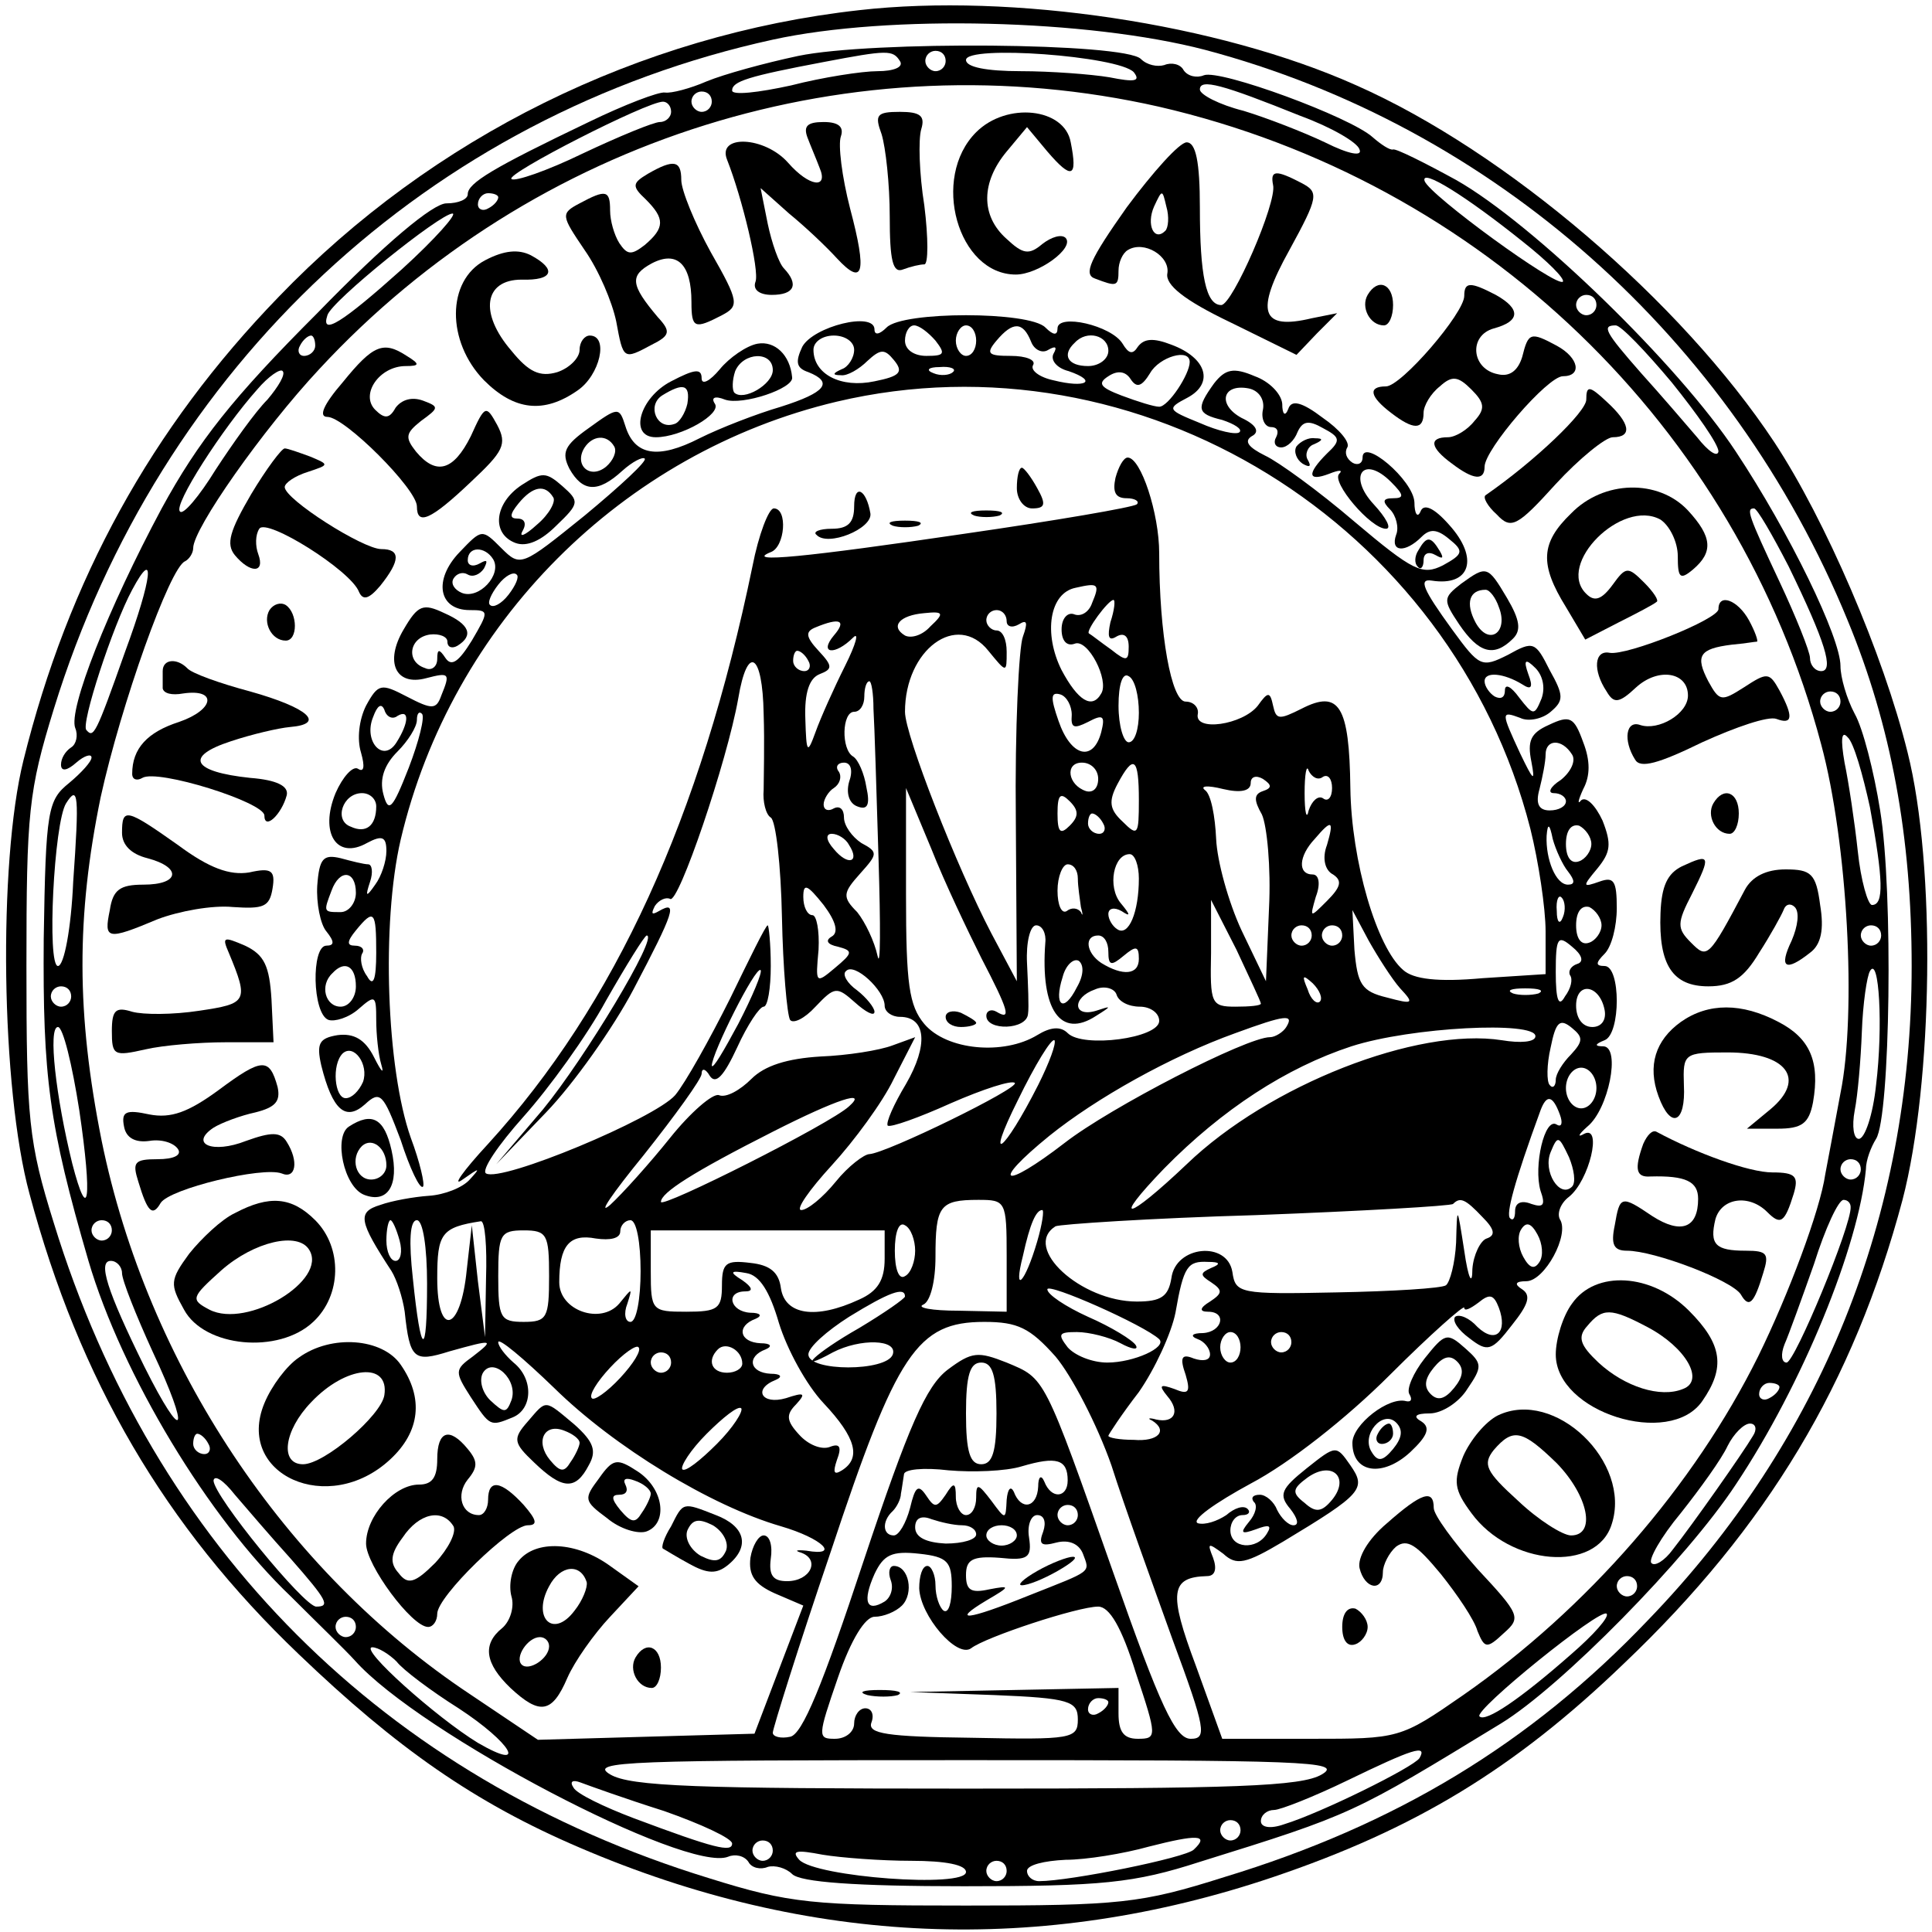 <?xml version="1.0" standalone="no"?>
<!DOCTYPE svg PUBLIC "-//W3C//DTD SVG 20010904//EN"
 "http://www.w3.org/TR/2001/REC-SVG-20010904/DTD/svg10.dtd">
<svg version="1.0" xmlns="http://www.w3.org/2000/svg"
 width="190pt" height="190pt" viewBox="0 0 190 190"
 preserveAspectRatio="xMidYMid meet">
<g transform="translate(0,190) scale(0.1,-0.1)"
fill="#000000" stroke="none">
<path d="M845 1890 c-216 -24 -420 -125 -571 -282 -125 -129 -207 -278 -251
-456 -25 -101 -22 -323 6 -426 49 -183 133 -327 265 -453 96 -92 173 -146 276
-190 226 -97 454 -106 682 -29 139 47 237 106 345 210 141 134 226 276 274
456 30 115 33 329 5 440 -24 97 -81 229 -131 305 -92 139 -264 286 -411 351
-136 61 -339 91 -489 74z m340 -39 c283 -75 518 -283 632 -561 43 -104 63
-213 63 -340 0 -246 -89 -467 -259 -643 -116 -122 -249 -202 -417 -253 -82
-26 -103 -28 -254 -28 -151 0 -173 2 -253 27 -319 98 -546 325 -644 644 -25
80 -27 102 -27 253 0 151 2 172 27 253 104 337 369 584 707 658 114 25 310 20
425 -10z"/>
<path d="M785 1845 c-33 -7 -73 -18 -90 -25 -16 -7 -35 -12 -41 -11 -6 1 -40
-12 -75 -29 -94 -45 -119 -60 -119 -71 0 -5 -9 -9 -21 -9 -13 0 -60 -39 -127
-108 -83 -83 -117 -126 -153 -192 -53 -99 -92 -198 -85 -216 3 -7 1 -16 -4
-19 -6 -4 -10 -11 -10 -17 0 -7 6 -6 15 2 8 7 15 9 15 5 0 -4 -10 -15 -22 -25
-21 -17 -23 -26 -25 -153 -1 -136 5 -183 44 -317 33 -112 118 -253 199 -330
25 -25 54 -53 63 -63 64 -72 326 -209 367 -193 7 3 16 1 20 -5 3 -6 12 -8 19
-5 7 2 18 -1 24 -7 8 -8 62 -12 169 -12 136 0 167 3 232 24 151 47 150 47 296
136 59 36 183 162 231 235 66 99 121 235 128 310 0 9 5 22 10 30 14 22 17 244
4 323 -6 38 -17 81 -25 95 -8 15 -14 36 -14 47 0 28 -50 131 -103 211 -56 85
-199 224 -275 267 -31 17 -59 31 -62 30 -3 -1 -12 5 -20 12 -22 20 -150 67
-166 61 -7 -3 -16 -1 -20 5 -3 6 -12 8 -19 5 -7 -2 -17 0 -23 6 -16 16 -265
18 -337 3z m100 -5 c4 -6 -6 -10 -22 -10 -15 0 -54 -6 -85 -14 -32 -7 -58 -10
-58 -5 0 9 16 14 90 28 63 12 68 12 75 1z m45 0 c0 -5 -4 -10 -10 -10 -5 0
-10 5 -10 10 0 6 5 10 10 10 6 0 10 -4 10 -10z m185 -11 c7 -9 1 -10 -24 -5
-18 3 -58 6 -87 6 -34 0 -54 4 -54 11 0 15 150 4 165 -12z m25 -34 c317 -73
568 -314 651 -627 26 -96 35 -265 19 -343 -6 -33 -13 -69 -15 -80 -5 -35 -36
-118 -66 -179 -63 -127 -168 -248 -290 -333 -62 -43 -63 -43 -150 -43 l-87 0
-26 72 c-27 72 -25 87 11 88 8 0 10 7 6 18 -6 15 -5 15 10 4 13 -12 22 -10 59
12 78 47 82 52 66 75 -14 20 -14 20 -43 -3 -25 -20 -28 -26 -16 -40 7 -9 9
-16 3 -16 -5 0 -12 7 -16 15 -3 8 -11 15 -17 15 -7 0 -9 -3 -6 -7 4 -3 2 -12
-5 -20 -9 -11 -7 -12 7 -7 13 5 16 4 11 -4 -10 -17 -36 -15 -36 3 0 8 5 15 12
15 6 0 8 3 5 6 -4 4 -13 1 -21 -6 -9 -6 -21 -10 -28 -8 -7 3 17 20 52 39 38
20 94 64 137 107 40 40 73 69 73 66 0 -4 6 -1 14 5 11 9 15 8 20 -5 9 -24 -3
-36 -21 -19 -8 9 -18 13 -22 10 -3 -4 3 -13 14 -21 18 -14 22 -13 42 13 16 20
19 29 10 35 -8 5 -7 8 4 8 18 0 43 46 33 61 -3 6 1 16 9 22 20 16 33 71 15 62
-7 -4 -6 -1 3 7 21 17 33 78 16 79 -9 0 -9 2 1 6 16 6 16 73 0 73 -9 0 -9 3 0
12 7 7 12 27 12 45 0 27 -3 31 -17 26 -17 -6 -17 -5 -2 13 13 16 14 24 5 47
-7 15 -16 24 -21 20 -4 -5 -3 0 2 11 7 13 7 28 0 46 -9 25 -13 27 -34 17 -18
-8 -21 -16 -17 -36 4 -21 2 -19 -11 8 -19 41 -19 42 0 35 8 -4 22 -1 30 6 13
11 13 16 -1 41 -14 28 -16 29 -41 15 -26 -13 -28 -12 -55 25 -29 40 -33 50
-20 48 38 -6 47 22 17 55 -15 17 -25 21 -28 13 -3 -7 -6 -2 -6 9 -1 22 -51 64
-51 44 0 -6 -5 -8 -10 -5 -6 4 -8 10 -5 15 3 5 -8 18 -24 29 -21 16 -31 18
-34 9 -3 -8 -6 -6 -6 5 -1 10 -13 22 -27 27 -21 9 -29 7 -40 -7 -18 -25 -17
-30 8 -36 12 -4 20 -9 17 -12 -3 -3 -21 1 -39 9 -32 13 -33 14 -12 25 26 14
19 39 -16 52 -18 7 -27 6 -33 -2 -5 -8 -9 -7 -15 3 -11 18 -64 30 -64 15 0 -7
-4 -7 -12 1 -16 16 -140 16 -156 0 -7 -7 -12 -8 -12 -2 0 18 -60 3 -71 -17 -7
-15 -6 -21 6 -25 25 -10 17 -20 -27 -34 -24 -7 -60 -21 -80 -31 -41 -21 -64
-17 -73 12 -6 19 -7 19 -36 -2 -24 -17 -27 -24 -19 -40 13 -23 28 -24 52 -2
10 9 20 14 22 12 3 -2 -24 -27 -59 -56 -62 -50 -63 -51 -82 -32 -19 19 -19 19
-41 -4 -26 -27 -21 -57 10 -57 19 0 19 -1 2 -30 -13 -21 -20 -26 -26 -17 -6 9
-8 9 -8 -1 0 -8 -6 -12 -12 -9 -19 6 -16 30 5 33 9 1 17 -2 17 -7 0 -6 5 -7
10 -4 16 10 12 21 -13 32 -21 10 -26 8 -40 -16 -19 -32 -8 -56 22 -48 23 6 24
5 15 -17 -5 -14 -9 -14 -34 -1 -25 13 -28 13 -40 -9 -7 -14 -9 -33 -5 -46 4
-14 3 -20 -3 -16 -5 3 -15 -8 -22 -24 -16 -39 1 -66 31 -49 15 8 19 6 19 -8 0
-10 -5 -25 -11 -33 -9 -13 -10 -12 -5 3 3 9 2 17 -2 17 -4 0 -16 3 -27 6 -17
4 -21 0 -23 -27 -1 -17 3 -38 9 -45 8 -10 8 -14 0 -14 -15 0 -14 -67 2 -73 6
-2 20 2 30 11 16 14 17 13 17 -11 0 -14 2 -34 5 -44 3 -10 0 -7 -7 7 -9 18
-20 24 -36 22 -18 -3 -21 -8 -16 -30 11 -44 24 -55 43 -38 15 14 18 10 35 -35
9 -28 19 -49 22 -46 2 2 -3 24 -12 48 -24 68 -29 211 -10 293 50 213 218 381
429 431 297 70 605 -119 682 -420 8 -32 15 -78 15 -101 l0 -42 -62 -4 c-44 -4
-68 -1 -78 8 -26 22 -51 107 -52 179 -1 81 -11 97 -48 78 -22 -11 -25 -11 -28
3 -3 14 -5 14 -15 0 -15 -19 -63 -26 -59 -8 1 6 -4 12 -12 12 -14 0 -26 66
-26 146 0 39 -18 94 -31 94 -4 0 -9 -9 -12 -20 -3 -14 0 -20 11 -20 8 0 13 -3
10 -6 -4 -3 -80 -16 -170 -29 -156 -23 -217 -29 -190 -18 14 5 17 43 3 43 -5
0 -15 -26 -21 -57 -51 -247 -135 -431 -260 -568 -25 -27 -36 -43 -25 -35 17
12 18 12 7 0 -7 -8 -25 -15 -40 -16 -15 -1 -37 -5 -48 -9 -23 -7 -21 -16 11
-65 5 -8 11 -26 13 -40 5 -47 9 -50 44 -39 43 12 45 12 23 -5 -18 -13 -18 -15
-2 -40 19 -29 19 -29 41 -20 20 8 21 38 1 54 -8 7 -15 16 -15 20 0 5 25 -16
55 -45 59 -58 154 -116 223 -136 41 -12 59 -30 25 -24 -10 1 -12 0 -5 -2 19
-7 9 -28 -14 -28 -14 0 -18 6 -16 22 2 13 -1 23 -7 23 -5 0 -11 -10 -13 -22
-2 -17 4 -26 24 -35 l28 -12 -24 -63 -24 -63 -107 -3 -106 -3 -67 45 c-182
121 -317 324 -362 544 -25 125 -25 221 -1 338 20 91 68 226 83 232 4 2 8 8 8
13 0 19 68 116 124 176 211 228 526 326 826 258z m139 -9 c30 -11 56 -26 58
-33 3 -7 -10 -5 -34 7 -21 10 -57 24 -80 31 -24 6 -43 16 -43 21 0 11 22 5 99
-26z m-579 14 c0 -5 -4 -10 -10 -10 -5 0 -10 5 -10 10 0 6 5 10 10 10 6 0 10
-4 10 -10z m-40 -10 c0 -5 -5 -10 -11 -10 -6 0 -40 -14 -76 -31 -35 -17 -67
-28 -70 -25 -6 5 133 76 149 76 4 0 8 -4 8 -10z m838 -128 c24 -19 41 -36 39
-39 -6 -6 -131 85 -136 99 -4 13 41 -15 97 -60z m-1008 44 c0 -3 -4 -8 -10
-11 -5 -3 -10 -1 -10 4 0 6 5 11 10 11 6 0 10 -2 10 -4z m-95 -71 c-58 -52
-80 -66 -73 -45 4 14 111 100 123 100 5 0 -17 -25 -50 -55z m1175 -35 c0 -5
-4 -10 -10 -10 -5 0 -10 5 -10 10 0 6 5 10 10 10 6 0 10 -4 10 -10z m-650 -35
c10 -13 9 -15 -9 -15 -12 0 -21 6 -21 15 0 8 4 15 9 15 5 0 14 -7 21 -15z m40
0 c0 -8 -4 -15 -10 -15 -5 0 -10 7 -10 15 0 8 5 15 10 15 6 0 10 -7 10 -15z
m54 -1 c3 -8 11 -12 17 -8 7 4 9 3 5 -4 -3 -6 3 -14 15 -17 29 -10 17 -17 -15
-9 -14 3 -23 10 -20 15 3 5 -7 9 -22 9 -22 0 -25 2 -14 15 16 19 26 19 34 -1z
m630 -40 c25 -31 46 -61 46 -68 -1 -6 -10 0 -21 14 -12 14 -36 42 -55 63 -36
41 -39 47 -25 47 5 0 29 -25 55 -56z m-1334 36 c0 -5 -5 -10 -11 -10 -5 0 -7
5 -4 10 3 6 8 10 11 10 2 0 4 -4 4 -10z m530 -4 c0 -8 -6 -17 -12 -19 -9 -4
-10 -6 -1 -6 6 -1 18 6 26 14 13 12 17 12 26 1 10 -12 6 -16 -19 -21 -33 -7
-60 7 -60 31 0 8 9 14 20 14 11 0 20 -6 20 -14z m250 -1 c0 -8 -9 -15 -20 -15
-20 0 -26 11 -13 23 12 13 33 7 33 -8z m80 -11 c0 -12 -21 -44 -30 -44 -5 0
-21 5 -37 11 -21 8 -24 12 -13 19 9 6 17 5 22 -3 6 -9 11 -7 19 6 9 16 39 25
39 11z m-907 -37 c-12 -12 -34 -43 -51 -69 -16 -26 -32 -45 -35 -41 -7 6 42
82 76 120 11 13 23 21 25 18 3 -3 -4 -15 -15 -28z m674 27 c-3 -3 -12 -4 -19
-1 -8 3 -5 6 6 6 11 1 17 -2 13 -5z m305 -37 c-2 -9 2 -17 8 -17 6 0 8 -4 5
-10 -3 -5 -1 -10 5 -10 6 0 13 7 16 15 5 11 11 12 25 4 17 -9 18 -12 4 -25
-20 -20 -19 -28 2 -20 10 4 14 4 10 0 -8 -8 31 -54 46 -54 6 0 0 11 -12 24
-26 28 -10 49 17 22 13 -13 13 -16 2 -16 -10 0 -11 -3 -3 -11 6 -6 9 -18 6
-25 -6 -17 9 -18 25 -2 8 8 15 8 27 -2 15 -12 14 -15 -6 -26 -20 -10 -29 -6
-87 43 -35 30 -75 59 -88 65 -16 8 -21 14 -13 19 8 4 5 11 -10 18 -24 13 -19
34 7 29 10 -2 16 -11 14 -21z m-638 -36 c3 -5 -1 -14 -8 -20 -16 -13 -32 2
-21 19 8 12 22 13 29 1z m1155 -118 c36 -74 45 -103 32 -103 -6 0 -11 6 -11
13 0 6 -14 41 -30 75 -31 66 -33 72 -25 72 3 0 18 -26 34 -57z m-1274 7 c9
-15 -14 -40 -31 -33 -7 3 -11 9 -8 14 3 5 9 7 14 4 5 -3 12 0 16 6 4 8 3 9 -4
5 -7 -4 -12 -2 -12 3 0 14 17 14 25 1z m-362 -91 c-29 -82 -31 -85 -38 -77 -6
5 26 103 45 138 23 43 20 12 -7 -61z m377 56 c-7 -9 -15 -13 -18 -10 -3 2 1
11 8 20 7 9 15 13 18 10 3 -2 -1 -11 -8 -20z m574 -8 c-3 -9 -11 -14 -18 -11
-6 2 -12 -4 -12 -15 0 -11 5 -17 13 -14 13 5 34 -36 26 -49 -9 -16 -23 -7 -39
23 -18 36 -12 76 14 81 22 5 24 4 16 -15z m18 -19 c-3 -14 -2 -19 6 -14 7 4
12 1 12 -10 0 -14 -2 -15 -17 -3 -10 7 -20 15 -22 16 -4 2 19 33 24 33 2 0 1
-10 -3 -22z m-177 -4 c-8 -9 -19 -12 -25 -9 -15 9 -5 20 19 22 19 2 20 0 6
-13z m75 5 c0 -5 5 -7 12 -3 8 5 9 2 4 -12 -4 -10 -8 -91 -7 -179 l1 -160 -25
47 c-34 65 -85 195 -85 218 0 61 51 99 82 60 18 -22 18 -22 18 -1 0 12 -4 21
-10 21 -5 0 -10 5 -10 10 0 6 5 10 10 10 6 0 10 -5 10 -11z m-170 -14 c-15
-18 1 -20 19 -2 6 6 3 -6 -8 -28 -11 -22 -24 -51 -29 -65 -8 -22 -9 -21 -10
13 -1 26 4 40 14 44 13 5 13 8 -1 23 -13 14 -13 19 -3 23 24 10 31 7 18 -8z
m-25 -25 c3 -5 1 -10 -4 -10 -6 0 -11 5 -11 10 0 6 2 10 4 10 3 0 8 -4 11 -10z
m-44 -52 c1 -29 0 -63 0 -75 -1 -11 2 -24 7 -27 5 -3 10 -47 11 -98 1 -50 5
-96 8 -101 3 -4 14 1 25 13 19 20 21 20 39 4 10 -9 19 -14 19 -9 0 4 -8 14
-17 21 -10 7 -15 16 -11 19 8 9 38 -19 38 -34 0 -6 7 -11 15 -11 26 0 28 -28
6 -66 -12 -20 -20 -38 -18 -41 3 -2 31 8 62 22 32 14 60 23 63 20 5 -5 -126
-69 -143 -70 -5 0 -21 -12 -33 -27 -13 -16 -28 -28 -34 -28 -6 0 8 20 30 44
22 24 50 62 61 85 l21 41 -22 -8 c-13 -5 -45 -10 -71 -11 -33 -2 -55 -9 -68
-22 -11 -11 -25 -19 -32 -16 -6 2 -28 -17 -48 -42 -20 -25 -47 -55 -59 -66
-13 -11 2 11 33 49 31 39 57 75 57 80 0 6 4 5 8 -2 6 -9 14 0 27 28 10 22 22
40 26 40 4 0 7 18 7 40 0 22 -2 40 -3 40 -2 0 -18 -33 -37 -72 -20 -40 -44
-83 -54 -95 -20 -23 -171 -86 -186 -77 -5 3 12 28 37 56 25 28 62 79 81 114
20 35 38 64 40 64 12 0 -61 -121 -102 -171 l-46 -54 49 51 c27 28 66 83 86
121 40 76 44 88 25 77 -7 -4 -8 -3 -4 5 4 6 11 9 15 7 8 -6 56 135 67 197 9
54 24 45 25 -15z m765 15 c-7 -17 -8 -17 -22 1 -8 11 -14 14 -14 7 0 -7 -4 -9
-10 -6 -5 3 -10 10 -10 15 0 10 19 8 37 -3 9 -6 11 -3 6 10 -5 14 -3 16 7 6 7
-7 10 -19 6 -30z m-396 -14 c0 -16 -4 -29 -10 -29 -5 0 -10 16 -10 36 0 21 4
33 10 29 6 -3 10 -19 10 -36z m-261 4 c1 -16 3 -82 5 -148 2 -66 2 -109 -1
-95 -3 14 -12 33 -20 43 -15 15 -14 19 3 38 17 19 18 21 1 30 -9 6 -17 17 -17
25 0 8 -4 12 -10 9 -5 -3 -10 -2 -10 4 0 5 5 13 10 16 6 4 8 11 5 16 -4 5 -1
9 5 9 7 0 9 -8 5 -19 -3 -11 0 -21 8 -24 10 -4 13 1 9 19 -2 13 -8 27 -13 30
-12 7 -11 44 1 44 6 0 10 7 10 15 0 8 2 15 5 15 2 0 4 -12 4 -27z m195 -6 c-1
-13 2 -14 16 -7 15 8 17 6 13 -10 -8 -30 -30 -24 -42 11 -8 23 -8 29 2 26 6
-2 11 -11 11 -20z m756 13 c0 -5 -4 -10 -10 -10 -5 0 -10 5 -10 10 0 6 5 10
10 10 6 0 10 -4 10 -10z m-1419 -14 c12 7 11 -7 -1 -26 -13 -21 -33 1 -23 25
4 11 8 14 11 7 2 -7 8 -10 13 -6z m11 -51 c-16 -41 -20 -45 -25 -26 -4 15 1
29 14 42 10 10 19 24 19 31 0 6 2 9 5 6 3 -3 -3 -27 -13 -53z m1437 -39 c13
-71 14 -96 2 -96 -4 0 -11 24 -14 53 -3 28 -9 68 -13 87 -4 23 -3 32 3 25 6
-5 15 -37 22 -69z m-293 52 c4 -6 -1 -17 -11 -25 -11 -7 -13 -13 -7 -13 7 0
12 -4 12 -8 0 -5 -7 -9 -16 -9 -11 0 -14 7 -10 21 3 12 6 27 6 34 0 15 16 16
26 0z m-466 -24 c0 -9 -5 -14 -12 -12 -18 6 -21 28 -4 28 9 0 16 -7 16 -16z
m40 -21 c0 -34 -1 -36 -16 -21 -13 12 -14 20 -5 37 16 30 21 26 21 -16z m181
23 c5 3 9 -2 9 -11 0 -9 -4 -14 -9 -10 -5 3 -11 -3 -14 -12 -2 -10 -4 -2 -4
17 0 19 2 29 4 22 3 -6 9 -10 14 -6z m-59 -14 c-9 -3 -9 -9 -1 -23 5 -11 9
-52 7 -92 l-3 -72 -24 50 c-13 28 -24 68 -25 90 -1 22 -5 44 -11 48 -5 4 2 5
18 1 17 -4 27 -2 27 6 0 6 5 8 12 4 9 -6 9 -9 0 -12z m-1170 -89 c-2 -46 -9
-83 -15 -83 -11 0 -4 141 8 160 12 19 13 8 7 -77z m298 74 c0 -19 -10 -27 -25
-20 -17 6 -8 33 11 33 8 0 14 -6 14 -13z m595 -149 c27 -52 30 -62 15 -53 -5
3 -10 1 -10 -4 0 -15 40 -14 41 2 1 6 0 29 -1 50 -1 20 3 37 9 37 6 0 10 -8 9
-17 -5 -66 15 -95 50 -72 16 10 15 10 0 5 -23 -7 -24 13 -1 21 9 4 19 1 21 -5
2 -7 12 -12 23 -12 10 0 19 -6 19 -14 0 -17 -75 -27 -90 -12 -7 7 -17 6 -30
-2 -33 -20 -89 -15 -111 11 -15 18 -18 39 -18 127 l0 105 25 -60 c13 -33 36
-81 49 -107z m87 130 c-9 -9 -12 -7 -12 12 0 19 3 21 12 12 9 -9 9 -15 0 -24z
m33 2 c3 -5 1 -10 -4 -10 -6 0 -11 5 -11 10 0 6 2 10 4 10 3 0 8 -4 11 -10z
m220 -21 c-5 -13 -2 -25 6 -29 9 -6 8 -12 -6 -26 -17 -17 -17 -17 -11 4 5 13
3 22 -3 22 -15 0 -14 18 2 35 17 20 19 18 12 -6z m237 -26 c7 -9 7 -13 0 -13
-12 0 -22 25 -21 48 1 13 3 12 6 -3 3 -11 10 -26 15 -32z m23 27 c0 -7 -6 -15
-12 -17 -8 -3 -13 4 -13 17 0 13 5 20 13 18 6 -3 12 -11 12 -18z m-730 -1 c11
-17 -1 -21 -15 -4 -8 9 -8 15 -2 15 6 0 14 -5 17 -11z m285 -33 c0 -33 -10
-57 -21 -50 -5 3 -9 10 -9 15 0 6 6 7 13 3 9 -6 9 -4 -1 8 -13 16 -7 48 9 48
5 0 9 -11 9 -24z m-60 0 c0 -8 2 -20 3 -28 2 -7 2 -10 0 -5 -3 4 -9 5 -14 1
-5 -3 -9 6 -9 20 0 14 5 26 10 26 6 0 10 -6 10 -14z m-710 -14 c0 -10 -7 -19
-15 -19 -17 0 -17 0 -9 21 8 22 24 20 24 -2z m468 -43 c-7 -4 -4 -8 6 -10 15
-4 15 -6 -3 -21 -19 -16 -19 -15 -16 18 1 19 -2 34 -6 34 -5 0 -9 8 -9 18 0
14 4 12 20 -8 12 -16 15 -27 8 -31z m719 19 c-3 -8 -6 -5 -6 6 -1 11 2 17 5
13 3 -3 4 -12 1 -19z m-297 -85 c0 -2 -11 -3 -25 -3 -24 0 -25 3 -24 53 l0 52
25 -49 c13 -28 24 -51 24 -53z m335 77 c0 -7 -6 -15 -12 -17 -8 -3 -13 4 -13
17 0 13 5 20 13 18 6 -3 12 -11 12 -18z m-1205 -27 c0 -27 -3 -34 -9 -23 -6 8
-7 18 -5 22 3 4 0 8 -7 8 -8 0 -8 4 1 15 18 22 20 19 20 -22z m1007 -35 c14
-15 13 -16 -13 -9 -25 6 -29 13 -32 47 l-2 39 16 -30 c9 -16 23 -38 31 -47z
m-87 52 c0 -5 -4 -10 -10 -10 -5 0 -10 5 -10 10 0 6 5 10 10 10 6 0 10 -4 10
-10z m30 0 c0 -5 -4 -10 -10 -10 -5 0 -10 5 -10 10 0 6 5 10 10 10 6 0 10 -4
10 -10z m530 0 c0 -5 -4 -10 -10 -10 -5 0 -10 5 -10 10 0 6 5 10 10 10 6 0 10
-4 10 -10z m-760 -16 c0 -14 3 -14 15 -4 12 10 15 10 15 -3 0 -16 -16 -17 -37
-4 -15 10 -17 27 -3 27 6 0 10 -7 10 -16z m461 -12 c-6 -2 -9 -7 -7 -11 3 -4
1 -13 -5 -21 -6 -11 -9 -4 -9 24 0 34 2 37 16 25 10 -8 12 -15 5 -17z m-492
-23 c-13 -26 -23 -18 -14 10 3 12 11 19 16 16 5 -4 5 -14 -2 -26z m-709 1 c0
-11 -7 -20 -15 -20 -15 0 -21 21 -8 33 12 13 23 7 23 -13z m376 -37 c-14 -26
-25 -45 -26 -41 0 12 43 98 48 94 2 -2 -8 -26 -22 -53z m1119 -60 c-3 -29 -11
-53 -17 -53 -5 0 -7 12 -4 28 3 15 6 50 7 77 1 28 5 55 8 60 9 16 13 -55 6
-112z m-547 82 c-3 -3 -9 2 -12 12 -6 14 -5 15 5 6 7 -7 10 -15 7 -18z m-1228
5 c0 -5 -4 -10 -10 -10 -5 0 -10 5 -10 10 0 6 5 10 10 10 6 0 10 -4 10 -10z
m1443 3 c-7 -2 -19 -2 -25 0 -7 3 -2 5 12 5 14 0 19 -2 13 -5z m65 -16 c2 -10
-3 -17 -12 -17 -10 0 -16 9 -16 21 0 24 23 21 28 -4z m-313 -17 c-3 -5 -11
-10 -16 -10 -23 0 -157 -69 -202 -104 -61 -47 -74 -41 -15 7 46 37 119 78 183
101 49 18 58 19 50 6z m280 -27 c-8 -8 -15 -19 -15 -25 0 -6 -3 -9 -6 -5 -3 3
-3 20 1 37 5 25 9 29 21 19 11 -9 11 -13 -1 -26z m-1467 -55 c13 -88 9 -114
-7 -52 -16 65 -24 134 -14 134 5 0 14 -37 21 -82z m1432 73 c0 -6 -15 -7 -33
-4 -83 13 -229 -44 -310 -122 -59 -56 -75 -59 -22 -4 57 58 120 99 184 120 59
19 181 25 181 10z m-489 -48 c-34 -67 -53 -81 -20 -15 17 35 33 61 36 59 2 -3
-5 -22 -16 -44z m-664 3 c-4 -9 -11 -16 -17 -16 -11 0 -14 33 -3 44 11 10 26
-11 20 -28z m1213 -6 c0 -11 -7 -20 -15 -20 -8 0 -15 9 -15 20 0 11 7 20 15
20 8 0 15 -9 15 -20z m-735 -18 c-18 -17 -185 -101 -185 -94 0 9 31 29 110 69
63 32 94 42 75 25z m699 -8 c3 -8 2 -13 -3 -10 -12 8 -23 -41 -16 -65 5 -14 3
-17 -9 -13 -10 4 -16 1 -16 -7 0 -7 -2 -10 -5 -7 -4 4 4 35 30 106 6 16 12 15
19 -4z m12 -71 c-12 -12 -29 15 -21 34 7 17 8 16 18 -5 5 -12 7 -25 3 -29z
m284 17 c0 -5 -4 -10 -10 -10 -5 0 -10 5 -10 10 0 6 5 10 10 10 6 0 10 -4 10
-10z m-840 -85 l0 -55 -47 1 c-27 0 -42 3 -35 6 7 3 12 23 12 47 0 50 4 56 42
56 27 0 28 -1 28 -55z m468 38 c12 -12 13 -18 4 -21 -6 -2 -13 -16 -14 -30 0
-17 -4 -10 -8 18 -7 45 -7 45 -8 8 -1 -20 -6 -39 -10 -42 -4 -3 -53 -6 -108
-7 -95 -2 -99 -1 -102 20 -5 31 -56 26 -60 -6 -3 -18 -10 -23 -34 -23 -55 0
-113 53 -80 74 4 2 93 8 197 11 105 4 192 9 194 11 7 7 12 5 29 -13z m362 10
c1 -18 -55 -153 -63 -153 -5 0 -6 8 -2 18 4 9 17 45 29 79 11 35 24 63 29 63
4 0 7 -3 7 -7z m-800 -34 c-12 -41 -24 -53 -14 -14 7 32 13 45 19 45 2 0 0
-14 -5 -31z m-910 11 c0 -5 -4 -10 -10 -10 -5 0 -10 5 -10 10 0 6 5 10 10 10
6 0 10 -4 10 -10z m283 -10 c3 -11 1 -20 -4 -20 -5 0 -9 9 -9 20 0 11 2 20 4
20 2 0 6 -9 9 -20z m27 -42 c0 -75 -6 -73 -14 5 -4 36 -3 57 4 57 6 0 10 -27
10 -62z m58 5 l-1 -58 -7 55 -6 55 -5 -44 c-6 -61 -29 -67 -29 -8 0 44 4 50
43 56 4 0 6 -25 5 -56z m152 7 c0 -27 -4 -50 -10 -50 -5 0 -7 8 -3 18 5 16 5
16 -8 0 -18 -21 -59 -7 -59 21 0 36 10 48 36 43 14 -2 24 0 24 7 0 6 5 11 10
11 6 0 10 -22 10 -50z m270 20 c0 -10 -4 -22 -10 -25 -6 -4 -10 7 -10 25 0 18
4 29 10 25 6 -3 10 -15 10 -25z m614 -11 c-5 -8 -10 -6 -16 5 -5 9 -6 21 -2
27 5 8 10 6 16 -5 5 -9 6 -21 2 -27z m-974 -14 c0 -41 -2 -45 -25 -45 -23 0
-25 4 -25 45 0 41 2 45 25 45 23 0 25 -4 25 -45z m330 17 c0 -21 -7 -32 -25
-40 -43 -20 -73 -15 -77 11 -2 16 -11 23 -30 25 -24 3 -28 0 -28 -22 0 -23 -4
-26 -35 -26 -34 0 -35 1 -35 40 l0 40 115 0 115 0 0 -28z m-750 -14 c0 -7 14
-42 30 -77 38 -81 31 -93 -8 -15 -37 75 -46 104 -33 104 6 0 11 -6 11 -12z
m1071 5 c-11 -5 -11 -7 0 -14 12 -8 11 -11 -1 -19 -10 -6 -11 -10 -2 -10 19 0
14 -20 -5 -21 -11 0 -13 -3 -5 -6 6 -2 12 -9 12 -15 0 -6 -7 -7 -16 -4 -12 5
-14 1 -8 -16 5 -17 3 -20 -11 -14 -14 5 -16 4 -7 -7 13 -15 7 -27 -11 -23 -7
2 -9 1 -4 -1 16 -10 6 -21 -18 -19 -14 0 -25 2 -25 4 0 1 13 21 30 43 16 23
32 58 36 78 8 46 12 51 32 50 12 0 13 -2 3 -6z m-425 -54 c8 -26 27 -61 44
-79 32 -34 37 -54 18 -66 -8 -5 -9 -2 -5 10 5 13 3 17 -7 13 -8 -3 -21 2 -30
12 -13 14 -13 20 -3 30 10 11 8 12 -10 6 -24 -7 -33 9 -10 18 7 3 5 6 -5 6
-21 1 -24 17 -5 24 7 3 5 6 -5 6 -21 1 -24 17 -5 24 7 3 5 6 -5 6 -20 1 -25
21 -5 21 8 0 7 4 -3 11 -13 8 -12 10 4 7 13 -2 23 -18 32 -49z m374 -16 c8 -8
-25 -23 -51 -23 -15 0 -32 7 -39 15 -10 13 -9 15 9 15 12 0 32 -5 43 -11 11
-6 18 -7 15 -2 -3 5 -24 18 -47 28 -22 10 -40 22 -40 27 0 7 95 -35 110 -49z
m-250 42 c0 -2 -20 -16 -45 -31 -44 -25 -64 -45 -26 -24 27 14 64 13 59 -2 -6
-17 -83 -17 -83 0 0 7 18 23 40 37 39 24 55 30 55 20z m148 -59 c16 -19 41
-67 55 -107 13 -41 41 -118 60 -171 33 -89 34 -98 18 -98 -15 0 -30 32 -76
163 -69 196 -67 191 -105 207 -28 11 -34 11 -58 -7 -21 -16 -38 -54 -83 -189
-40 -121 -60 -170 -72 -172 -9 -2 -17 0 -17 4 0 4 25 84 57 178 65 196 85 226
151 226 33 0 45 -6 70 -34z m182 9 c0 -8 -4 -15 -10 -15 -5 0 -10 7 -10 15 0
8 5 15 10 15 6 0 10 -7 10 -15z m50 5 c0 -5 -4 -10 -10 -10 -5 0 -10 5 -10 10
0 6 5 10 10 10 6 0 10 -4 10 -10z m-660 -35 c-13 -14 -26 -23 -28 -20 -3 3 5
16 18 30 13 14 26 23 28 20 3 -3 -5 -16 -18 -30z m120 14 c0 -5 -7 -9 -15 -9
-15 0 -20 12 -9 23 8 8 24 -1 24 -14z m-70 1 c0 -5 -4 -10 -10 -10 -5 0 -10 5
-10 10 0 6 5 10 10 10 6 0 10 -4 10 -10z m-157 -37 c-5 -13 -7 -13 -21 0 -8 8
-11 20 -7 27 10 16 35 -7 28 -27z m477 -13 c0 -38 -4 -50 -15 -50 -11 0 -15
12 -15 50 0 38 4 50 15 50 11 0 15 -12 15 -50z m770 26 c0 -3 -4 -8 -10 -11
-5 -3 -10 -1 -10 4 0 6 5 11 10 11 6 0 10 -2 10 -4z m-1045 -56 c-16 -16 -31
-28 -34 -25 -2 3 8 19 24 35 16 16 31 28 34 25 2 -3 -8 -19 -24 -35z m1019 8
c-10 -17 -60 -88 -79 -112 -8 -11 -18 -17 -21 -13 -3 3 9 25 29 49 19 24 40
53 46 66 6 12 16 22 22 22 6 0 7 -6 3 -12z m-1519 -8 c3 -5 1 -10 -4 -10 -6 0
-11 5 -11 10 0 6 2 10 4 10 3 0 8 -4 11 -10z m845 -36 c0 -17 -16 -19 -23 -1
-3 7 -6 5 -6 -5 -1 -21 -17 -24 -24 -5 -3 6 -6 3 -7 -8 -1 -20 -1 -20 -15 -1
-13 17 -15 18 -15 3 0 -9 -4 -17 -10 -17 -5 0 -10 8 -10 18 0 14 -2 15 -10 2
-9 -13 -11 -13 -19 -1 -8 12 -11 9 -16 -12 -4 -15 -11 -27 -16 -27 -11 0 -12
14 -1 24 4 4 8 12 8 17 1 5 2 13 3 19 0 5 19 7 44 4 23 -2 56 -1 72 4 34 10
45 7 45 -14z m260 -19 c-10 -12 -16 -13 -27 -3 -13 10 -12 14 3 25 24 17 42 0
24 -22z m-1024 -58 c36 -41 39 -47 25 -47 -12 0 -101 109 -101 124 1 6 10 0
21 -14 12 -14 36 -42 55 -63z m774 43 c0 -5 -4 -10 -10 -10 -5 0 -10 5 -10 10
0 6 5 10 10 10 6 0 10 -4 10 -10z m-114 -10 c8 0 14 -4 14 -9 0 -5 -13 -9 -30
-9 -19 1 -30 6 -30 16 0 9 6 12 16 8 9 -3 22 -6 30 -6z m80 -6 c-5 -13 -2 -15
13 -11 12 3 22 -1 26 -11 7 -19 10 -16 -53 -41 -62 -25 -77 -26 -42 -5 24 14
24 15 3 11 -18 -4 -23 -1 -23 14 0 15 6 19 33 17 28 -3 32 0 29 20 -2 12 2 22
8 22 7 0 9 -7 6 -16z m-26 -4 c0 -5 -7 -10 -15 -10 -8 0 -15 5 -15 10 0 6 7
10 15 10 8 0 15 -4 15 -10z m-64 -50 c0 -16 -3 -27 -8 -24 -4 3 -8 14 -8 25 0
10 -4 19 -8 19 -5 0 -8 -10 -8 -22 1 -27 37 -69 51 -59 14 11 105 41 125 41
11 0 23 -20 37 -65 21 -63 21 -65 2 -65 -14 0 -19 7 -19 25 l0 25 -102 -2
-103 -2 83 -3 c74 -3 82 -6 82 -24 0 -19 -6 -20 -104 -18 -84 1 -103 4 -99 15
3 8 0 14 -6 14 -6 0 -11 -7 -11 -15 0 -8 -8 -15 -19 -15 -17 0 -17 2 3 60 13
38 27 60 36 60 9 0 21 5 27 11 12 12 7 39 -8 39 -4 0 -6 -6 -3 -14 3 -8 0 -17
-6 -21 -18 -11 -22 0 -10 27 9 19 17 23 44 20 28 -3 32 -8 32 -32z m674 0 c0
-5 -4 -10 -10 -10 -5 0 -10 5 -10 10 0 6 5 10 10 10 6 0 10 -4 10 -10z m-65
-67 c-50 -44 -84 -67 -90 -61 -6 6 119 107 125 101 3 -3 -13 -21 -35 -40z
m-1195 27 c0 -5 -4 -10 -10 -10 -5 0 -10 5 -10 10 0 6 5 10 10 10 6 0 10 -4
10 -10z m40 -34 c6 -8 34 -29 61 -46 52 -34 69 -63 19 -34 -41 25 -117 93
-104 94 6 0 17 -7 24 -14z m700 -40 c0 -3 -4 -8 -10 -11 -5 -3 -10 -1 -10 4 0
6 5 11 10 11 6 0 10 -2 10 -4z m306 -55 c-6 -9 -97 -54 -133 -65 -14 -5 -23
-3 -23 3 0 6 6 11 13 11 6 0 39 13 72 29 64 31 79 36 71 22z m-96 -16 c-20
-12 -87 -14 -350 -14 -263 0 -330 2 -350 14 -22 13 20 14 350 14 330 0 372 -1
350 -14z m-647 -36 c37 -13 67 -27 67 -32 0 -9 -17 -5 -97 25 -29 11 -56 24
-59 30 -4 6 -1 8 7 5 8 -3 44 -16 82 -28z m567 -19 c0 -5 -4 -10 -10 -10 -5 0
-10 5 -10 10 0 6 5 10 10 10 6 0 10 -4 10 -10z m-46 -19 c-8 -8 -122 -31 -152
-31 -7 0 -12 5 -12 10 0 6 17 10 38 11 20 0 57 6 82 13 47 12 60 12 44 -3z
m-414 -1 c0 -5 -4 -10 -10 -10 -5 0 -10 5 -10 10 0 6 5 10 10 10 6 0 10 -4 10
-10z m136 -10 c34 0 54 -4 54 -11 0 -16 -148 -5 -164 12 -8 9 -3 10 23 5 18
-3 58 -6 87 -6z m94 -10 c0 -5 -4 -10 -10 -10 -5 0 -10 5 -10 10 0 6 5 10 10
10 6 0 10 -4 10 -10z"/>
<path d="M867 1768 c4 -13 8 -49 8 -81 0 -43 3 -56 13 -52 8 3 17 5 21 5 4 0
4 26 0 58 -5 31 -6 65 -3 75 4 13 -1 17 -21 17 -23 0 -25 -3 -18 -22z"/>
<path d="M960 1770 c-45 -45 -18 -140 39 -140 22 0 58 26 49 36 -4 4 -14 1
-23 -6 -13 -11 -19 -10 -35 5 -26 23 -25 56 0 86 l20 24 20 -24 c24 -28 30
-26 23 9 -6 34 -63 40 -93 10z"/>
<path d="M794 1765 c3 -8 9 -22 12 -30 9 -21 -10 -19 -31 5 -23 26 -70 28 -60
3 15 -38 32 -109 28 -120 -3 -8 4 -13 16 -13 22 0 27 10 12 26 -5 5 -12 25
-16 44 l-7 35 28 -25 c16 -13 37 -33 47 -44 26 -28 30 -15 13 49 -8 31 -12 63
-9 71 3 9 -2 14 -17 14 -16 0 -20 -4 -16 -15z"/>
<path d="M1108 1696 c-36 -51 -43 -66 -31 -70 21 -8 23 -8 23 8 0 8 4 17 9 20
16 10 42 -6 39 -23 -2 -11 16 -26 62 -48 l65 -32 20 21 20 20 -25 -5 c-50 -12
-56 6 -22 67 29 53 29 57 12 66 -25 13 -31 13 -28 -2 4 -17 -40 -118 -51 -118
-15 0 -21 29 -21 96 0 45 -4 64 -13 64 -7 0 -33 -29 -59 -64z m38 -23 c-11
-11 -19 6 -11 24 8 17 8 17 12 0 3 -10 2 -21 -1 -24z"/>
<path d="M637 1729 c-15 -9 -16 -12 -2 -25 19 -19 19 -28 -1 -45 -13 -10 -17
-10 -25 2 -5 8 -9 22 -9 32 0 20 -4 21 -30 7 -19 -10 -18 -12 5 -46 14 -20 27
-51 31 -70 7 -38 7 -38 35 -23 18 9 19 13 6 27 -27 32 -28 41 -6 53 25 13 39
-1 39 -38 0 -26 3 -27 30 -13 17 9 17 13 -11 62 -16 29 -29 61 -29 71 0 19 -7
21 -33 6z"/>
<path d="M477 1644 c-38 -20 -38 -80 -1 -118 30 -30 59 -33 92 -10 22 15 31
54 12 54 -5 0 -10 -6 -10 -14 0 -8 -10 -18 -22 -22 -17 -5 -28 0 -45 21 -32
37 -27 70 10 70 31 -1 35 10 9 24 -12 6 -26 5 -45 -5z"/>
<path d="M1345 1610 c-7 -12 2 -30 16 -30 5 0 9 9 9 20 0 21 -15 27 -25 10z"/>
<path d="M1440 1609 c0 -17 -62 -89 -77 -89 -18 0 -16 -10 5 -26 22 -17 32
-17 32 0 0 7 7 19 16 26 12 11 18 10 31 -3 13 -13 14 -19 3 -31 -7 -9 -19 -16
-26 -16 -19 0 -18 -10 4 -26 21 -16 32 -17 32 -3 0 17 62 89 77 89 19 0 16 18
-6 30 -26 14 -28 13 -34 -11 -4 -13 -12 -20 -24 -17 -26 5 -29 38 -4 45 26 7
27 19 2 33 -25 13 -31 13 -31 -1z"/>
<path d="M745 1562 c-11 -2 -28 -14 -37 -25 -10 -12 -18 -16 -18 -9 0 10 -7 9
-30 -3 -31 -16 -42 -55 -15 -55 25 0 65 23 58 33 -4 6 0 8 10 4 17 -6 68 11
66 22 -2 22 -17 36 -34 33z m15 -26 c0 -14 -29 -31 -38 -22 -2 3 -2 12 1 21 8
19 37 20 37 1z m-84 -33 c-2 -9 -8 -19 -13 -20 -17 -6 -27 18 -12 28 21 13 28
11 25 -8z"/>
<path d="M337 1524 c-19 -22 -24 -34 -15 -34 17 0 88 -71 88 -88 0 -19 13 -14
53 24 32 30 36 37 26 56 -11 20 -12 20 -26 -11 -17 -34 -34 -39 -54 -15 -11
14 -10 18 5 30 18 13 18 14 2 20 -11 4 -21 1 -27 -7 -6 -11 -11 -11 -20 -2
-15 15 4 43 30 43 14 0 14 2 1 10 -23 15 -33 11 -63 -26z"/>
<path d="M1560 1507 c0 -12 -50 -60 -99 -94 -3 -2 2 -11 11 -19 14 -15 20 -12
58 30 23 25 49 46 56 46 20 0 17 14 -6 35 -17 16 -20 16 -20 2z"/>
<path d="M247 1414 c-21 -36 -25 -49 -16 -60 15 -18 30 -18 23 1 -3 8 -3 19 1
25 7 11 90 -41 98 -62 4 -9 10 -7 21 6 20 25 20 36 1 36 -18 0 -95 49 -95 61
0 4 10 11 23 15 21 7 21 7 2 15 -11 4 -22 8 -25 8 -3 0 -18 -20 -33 -45z"/>
<path d="M513 1423 c-27 -18 -30 -48 -6 -57 11 -4 25 2 40 17 23 22 23 24 6
39 -16 14 -20 14 -40 1z m31 -12 c3 -4 -4 -17 -16 -27 -12 -11 -18 -13 -14 -6
4 7 2 12 -5 12 -8 0 -8 4 1 15 14 17 26 19 34 6z"/>
<path d="M1000 1420 c0 -11 7 -20 15 -20 13 0 14 4 5 20 -6 11 -13 20 -15 20
-3 0 -5 -9 -5 -20z"/>
<path d="M840 1402 c0 -16 -6 -22 -22 -22 -12 0 -19 -3 -15 -6 11 -12 55 6 53
21 -4 24 -16 30 -16 7z"/>
<path d="M1545 1395 c-30 -29 -31 -50 -5 -92 l19 -32 33 17 c18 9 35 18 37 20
3 1 -3 10 -12 19 -16 16 -18 16 -31 -2 -11 -15 -18 -17 -26 -9 -30 29 35 94
73 73 9 -6 17 -22 17 -36 0 -21 2 -24 15 -13 20 17 19 32 -5 58 -29 31 -83 30
-115 -3z"/>
<path d="M958 1393 c6 -2 18 -2 25 0 6 3 1 5 -13 5 -14 0 -19 -2 -12 -5z"/>
<path d="M878 1383 c6 -2 18 -2 25 0 6 3 1 5 -13 5 -14 0 -19 -2 -12 -5z"/>
<path d="M1437 1326 c-18 -14 -18 -16 -2 -40 19 -28 34 -33 53 -14 8 8 7 18
-6 40 -19 32 -20 32 -45 14z m37 -23 c10 -25 -10 -39 -23 -15 -10 19 -6 32 10
32 4 0 10 -8 13 -17z"/>
<path d="M265 1300 c-7 -12 2 -30 16 -30 12 0 12 27 0 35 -5 3 -12 1 -16 -5z"/>
<path d="M1690 1301 c0 -10 -90 -46 -107 -43 -15 3 -17 -17 -3 -38 7 -12 12
-12 29 4 22 20 51 15 51 -8 0 -18 -29 -35 -47 -29 -14 5 -17 -15 -5 -34 5 -9
23 -4 66 17 33 15 65 26 73 23 16 -6 17 2 3 28 -10 18 -12 18 -35 3 -22 -14
-24 -14 -35 6 -13 25 -9 32 23 36 12 1 23 3 25 3 1 1 -2 10 -8 21 -11 20 -30
27 -30 11z"/>
<path d="M160 1240 c0 -5 0 -13 0 -17 1 -5 9 -7 20 -5 34 5 31 -16 -4 -28 -31
-10 -46 -26 -46 -51 0 -6 5 -7 10 -4 15 9 120 -24 120 -37 0 -15 17 1 22 20 2
9 -10 15 -36 17 -57 6 -65 21 -19 36 21 7 47 13 58 14 36 3 18 19 -39 35 -30
8 -58 18 -62 23 -10 10 -24 9 -24 -3z"/>
<path d="M1685 1110 c-7 -12 2 -30 16 -30 5 0 9 9 9 20 0 21 -15 27 -25 10z"/>
<path d="M120 1081 c0 -12 9 -21 25 -25 34 -9 32 -26 -4 -26 -23 0 -30 -5 -33
-25 -6 -29 -3 -30 47 -9 21 8 54 14 74 12 30 -2 36 0 39 18 3 18 -1 21 -23 16
-19 -3 -39 4 -70 27 -51 36 -55 37 -55 12z"/>
<path d="M1654 1048 c-14 -7 -20 -19 -21 -46 -2 -51 12 -72 47 -72 23 0 35 8
50 33 11 17 22 37 24 42 2 6 7 7 11 3 5 -5 3 -19 -3 -33 -13 -27 -6 -31 18
-12 11 8 14 23 10 47 -4 31 -9 35 -34 35 -19 0 -33 -7 -40 -20 -36 -68 -37
-68 -53 -52 -14 14 -14 19 1 48 19 38 18 40 -10 27z"/>
<path d="M225 963 c20 -48 18 -50 -29 -57 -26 -4 -55 -4 -66 -1 -16 5 -20 2
-20 -19 0 -24 2 -25 33 -18 17 4 53 7 79 7 l47 0 -2 42 c-2 33 -7 44 -26 53
-21 9 -23 9 -16 -7z"/>
<path d="M1653 895 c-25 -18 -33 -43 -22 -73 12 -33 27 -27 25 11 -1 31 0 32
43 32 58 0 78 -26 42 -56 l-23 -19 30 0 c24 0 31 5 35 26 7 40 -3 63 -34 79
-36 19 -69 19 -96 0z"/>
<path d="M215 828 c-30 -22 -47 -28 -68 -24 -23 5 -28 3 -25 -12 2 -11 11 -16
25 -14 12 2 24 -2 28 -8 4 -6 -4 -10 -20 -10 -23 0 -25 -3 -19 -22 9 -30 14
-35 22 -21 9 14 100 36 119 29 14 -6 17 12 5 31 -6 10 -15 10 -40 1 -33 -13
-56 -3 -32 13 8 5 27 12 41 15 20 5 25 11 22 25 -8 29 -15 29 -58 -3z"/>
<path d="M343 792 c-15 -10 -5 -59 15 -67 23 -9 35 9 27 44 -7 31 -19 38 -42
23z m37 -38 c0 -8 -7 -14 -15 -14 -15 0 -21 21 -9 33 10 9 24 -2 24 -19z"/>
<path d="M1616 775 c-9 -25 -7 -33 7 -32 35 1 47 -5 47 -22 0 -29 -17 -35 -45
-17 -31 21 -32 20 -37 -9 -4 -19 -1 -25 12 -25 27 0 103 -29 112 -43 8 -14 13
-9 22 21 6 19 4 22 -17 22 -30 0 -36 6 -30 31 6 21 33 25 51 7 13 -13 17 -11
26 18 5 17 2 21 -21 21 -23 0 -75 19 -114 40 -4 2 -9 -3 -13 -12z"/>
<path d="M231 707 c-13 -6 -33 -25 -45 -40 -19 -26 -19 -30 -5 -55 20 -37 93
-44 127 -12 28 26 29 73 2 100 -23 23 -45 25 -79 7z m73 -36 c19 -30 -61 -78
-98 -59 -19 10 -18 12 12 39 32 28 75 38 86 20z"/>
<path d="M1546 618 c-9 -12 -16 -35 -16 -50 0 -57 112 -92 144 -46 23 33 20
56 -13 89 -37 37 -92 40 -115 7z m74 -23 c38 -20 57 -53 35 -61 -22 -9 -57 2
-83 26 -18 17 -21 25 -11 36 15 18 23 18 59 -1z"/>
<path d="M1401 564 c-11 -14 -18 -30 -15 -35 3 -5 2 -8 -3 -7 -17 5 -53 -23
-53 -41 0 -30 30 -34 57 -9 17 16 20 24 11 30 -9 5 -6 8 8 8 12 0 29 11 37 24
15 22 15 25 -2 40 -18 16 -20 15 -40 -10z m29 -29 c-9 -11 -16 -13 -23 -6 -7
7 -6 15 3 26 9 11 16 13 23 6 7 -7 6 -15 -3 -26z m-60 -60 c-10 -12 -15 -13
-21 -3 -11 17 11 42 24 29 7 -7 6 -15 -3 -26z"/>
<path d="M1355 490 c-3 -5 -1 -10 4 -10 6 0 11 5 11 10 0 6 -2 10 -4 10 -3 0
-8 -4 -11 -10z"/>
<path d="M294 565 c-12 -8 -27 -28 -34 -45 -29 -70 63 -112 124 -55 29 27 33
60 10 93 -18 26 -68 30 -100 7z m84 -37 c-3 -20 -59 -68 -80 -68 -23 0 -19 33
8 61 34 36 77 40 72 7z"/>
<path d="M519 502 c-15 -17 -14 -21 6 -40 28 -27 41 -28 54 -3 8 14 5 23 -14
40 -30 25 -27 25 -46 3z m51 -21 c0 -3 -4 -12 -9 -19 -6 -10 -10 -10 -20 2
-15 18 -6 37 14 29 8 -3 15 -8 15 -12z"/>
<path d="M1473 508 c-12 -6 -27 -24 -34 -40 -10 -25 -9 -33 8 -56 38 -52 123
-59 138 -11 20 61 -56 134 -112 107z m58 -47 c31 -32 39 -71 14 -71 -8 0 -32
15 -52 34 -32 29 -35 36 -24 50 19 22 28 20 62 -13z"/>
<path d="M430 465 c0 -18 -5 -25 -18 -25 -24 0 -52 -31 -52 -58 0 -21 45 -82
61 -82 5 0 9 6 9 13 0 17 72 87 89 87 10 0 9 5 -4 20 -22 24 -35 26 -35 5 0
-8 -4 -15 -9 -15 -17 0 -23 20 -11 35 10 12 10 18 0 30 -18 22 -30 18 -30 -10z
m16 -66 c3 -6 -5 -22 -18 -36 -20 -20 -27 -22 -36 -10 -9 10 -8 19 4 35 16 24
39 29 50 11z"/>
<path d="M589 446 c-15 -20 -15 -22 8 -39 13 -11 31 -16 39 -13 21 8 17 42 -9
59 -20 13 -24 13 -38 -7z m51 -15 c0 -3 -4 -12 -9 -19 -6 -10 -10 -10 -21 3
-9 11 -9 15 -1 15 7 0 9 4 6 10 -3 6 1 7 9 4 9 -3 16 -9 16 -13z"/>
<path d="M1364 402 c-19 -16 -29 -34 -27 -44 5 -21 23 -24 23 -4 0 7 6 19 13
25 11 8 20 2 44 -27 16 -20 33 -45 36 -56 7 -17 9 -18 26 -2 17 15 16 18 -26
63 -23 26 -43 53 -43 60 0 19 -12 15 -46 -15z"/>
<path d="M660 399 c-7 -11 -10 -21 -8 -22 2 -1 13 -8 26 -15 18 -10 27 -10 38
-1 22 18 17 38 -12 49 -33 13 -32 13 -44 -11z m54 -24 c-5 -11 -11 -12 -25 -5
-10 6 -16 17 -13 25 5 11 11 12 25 5 10 -6 16 -17 13 -25z"/>
<path d="M510 365 c-7 -8 -10 -24 -7 -35 3 -10 -1 -24 -9 -31 -20 -16 -17 -35
8 -59 29 -27 41 -25 56 10 7 16 26 43 42 60 l28 30 -28 20 c-33 24 -73 26 -90
5z m67 -21 c1 -5 -4 -18 -12 -28 -21 -28 -42 -7 -25 24 11 21 31 23 37 4z
m-37 -63 c0 -12 -20 -25 -27 -18 -7 7 6 27 18 27 5 0 9 -4 9 -9z"/>
<path d="M1320 300 c0 -13 5 -20 13 -17 6 2 12 10 12 17 0 7 -6 15 -12 18 -8
2 -13 -5 -13 -18z"/>
<path d="M625 270 c-7 -12 2 -30 16 -30 5 0 9 9 9 20 0 21 -15 27 -25 10z"/>
<path d="M1275 1461 c-3 -5 0 -13 6 -17 7 -4 9 -3 5 4 -3 5 0 13 6 15 9 4 10
6 1 6 -6 1 -14 -3 -18 -8z"/>
<path d="M1395 1359 c-4 -6 -4 -13 -1 -16 3 -4 6 -1 6 6 0 7 5 9 12 5 7 -4 8
-3 4 4 -9 15 -13 15 -21 1z"/>
<path d="M930 900 c0 -6 7 -10 15 -10 8 0 15 2 15 4 0 2 -7 6 -15 10 -8 3 -15
1 -15 -4z"/>
<path d="M1020 355 c-14 -8 -20 -14 -15 -14 6 0 21 6 35 14 14 8 21 14 15 14
-5 0 -21 -6 -35 -14z"/>
<path d="M853 233 c9 -2 23 -2 30 0 6 3 -1 5 -18 5 -16 0 -22 -2 -12 -5z"/>
</g>
</svg>
